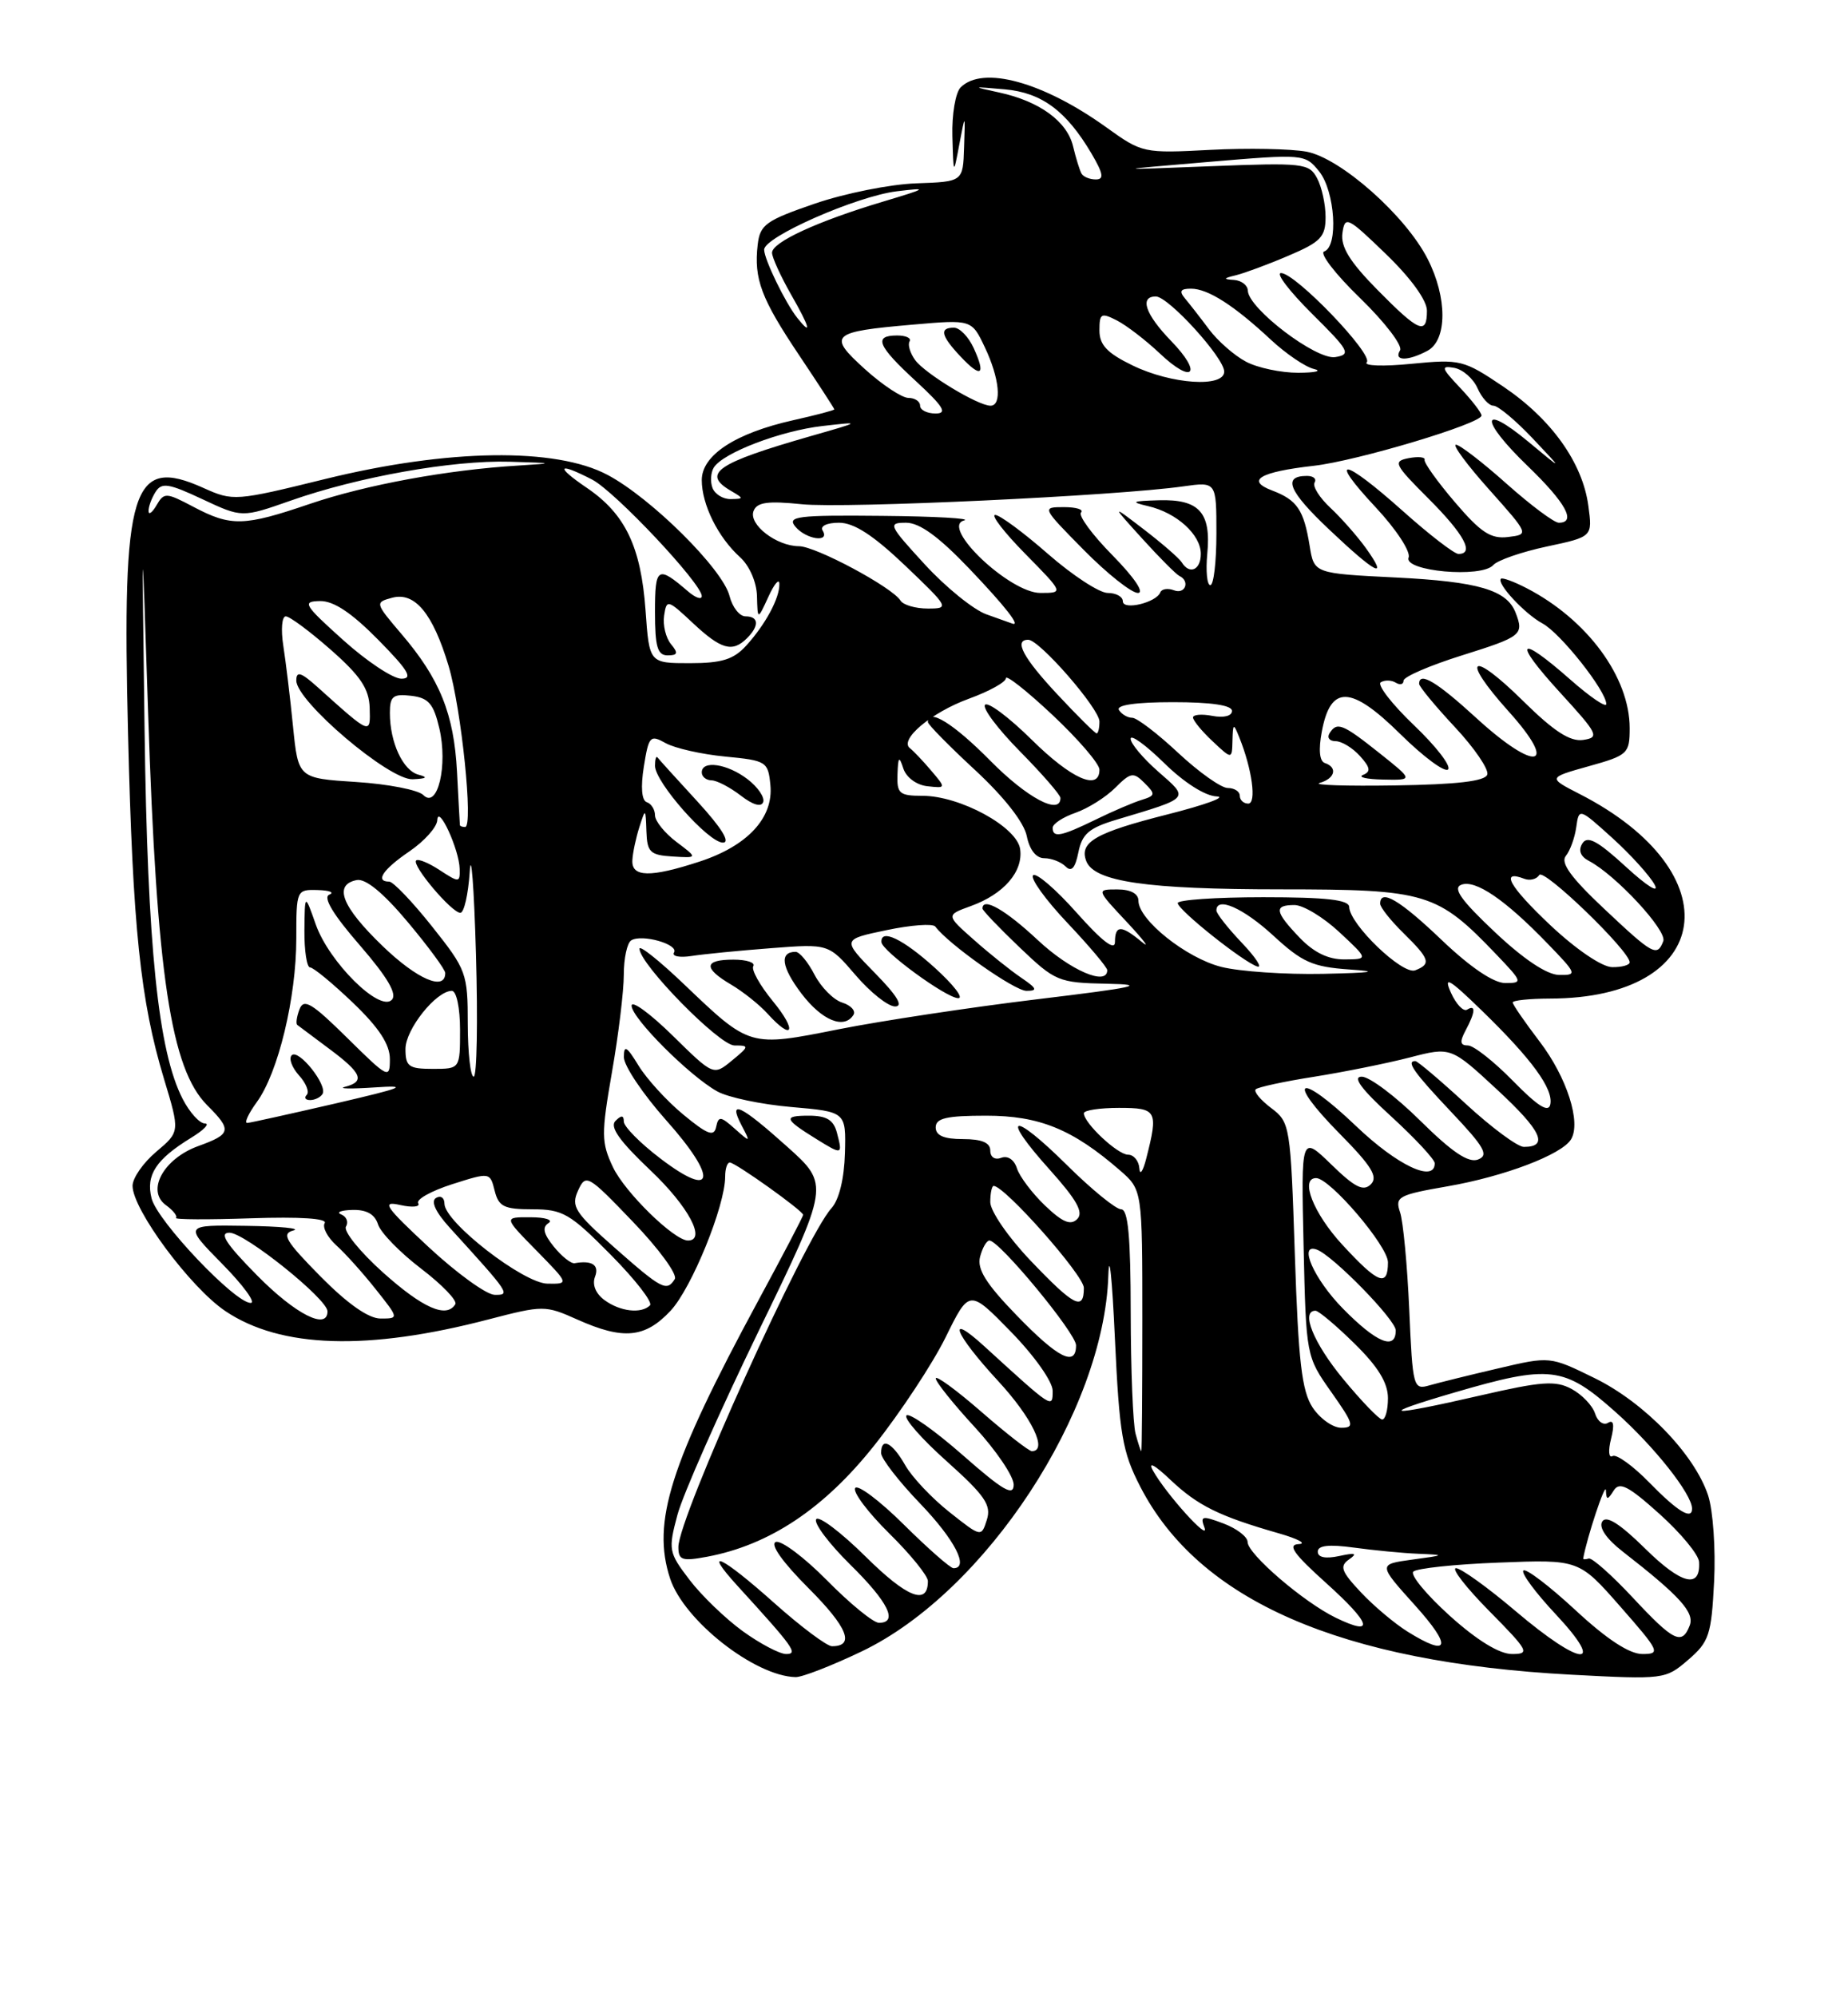 <?xml version="1.0" encoding="UTF-8" standalone="no"?>
<!DOCTYPE svg PUBLIC "-//W3C//DTD SVG 1.1//EN" "http://www.w3.org/Graphics/SVG/1.1/DTD/svg11.dtd" >
<svg xmlns="http://www.w3.org/2000/svg" xmlns:xlink="http://www.w3.org/1999/xlink" version="1.1" viewBox="0 0 237 256">
 <g >
 <path fill="currentColor"
d=" M 110.54 211.65 C 126.40 204.05 141.58 180.92 142.14 163.50 C 142.25 160.20 142.63 163.80 142.98 171.50 C 143.56 183.88 143.93 186.08 146.23 190.54 C 153.75 205.15 171.92 213.07 201.53 214.65 C 213.39 215.28 213.60 215.25 216.50 212.75 C 219.19 210.44 219.48 209.56 219.83 202.69 C 220.04 198.55 219.69 193.59 219.06 191.67 C 217.31 186.39 210.89 179.76 204.49 176.63 C 198.78 173.83 198.78 173.83 192.14 175.39 C 188.49 176.24 184.53 177.22 183.34 177.56 C 181.25 178.17 181.17 177.87 180.73 167.84 C 180.48 162.15 179.95 156.54 179.55 155.37 C 178.88 153.39 179.33 153.15 185.66 152.05 C 192.92 150.79 200.26 148.00 201.47 146.05 C 202.81 143.88 200.95 138.09 197.46 133.51 C 195.56 131.02 194.00 128.76 194.00 128.49 C 194.00 128.22 196.14 128.00 198.75 127.99 C 219.86 127.97 222.23 111.85 202.62 101.79 C 198.50 99.68 198.50 99.68 203.75 98.21 C 208.77 96.81 209.00 96.59 209.00 93.33 C 209.00 86.79 203.57 79.42 195.79 75.39 C 194.15 74.54 192.67 74.00 192.49 74.18 C 191.90 74.77 195.55 78.69 197.82 79.91 C 200.12 81.14 206.00 88.56 206.00 90.24 C 206.00 90.75 203.91 89.33 201.36 87.08 C 194.65 81.18 193.95 82.07 200.06 88.75 C 204.96 94.10 205.17 94.52 203.03 94.84 C 201.36 95.08 199.30 93.75 195.39 89.90 C 188.61 83.20 187.19 84.19 193.50 91.21 C 199.98 98.41 197.01 99.04 189.39 92.08 C 184.26 87.38 182.00 86.03 182.00 87.65 C 182.00 88.00 184.06 90.49 186.57 93.18 C 189.09 95.87 190.96 98.62 190.74 99.28 C 190.46 100.13 186.86 100.55 178.92 100.67 C 172.64 100.77 168.29 100.63 169.25 100.35 C 171.21 99.79 171.58 98.36 169.91 97.80 C 169.22 97.57 169.08 96.11 169.52 93.76 C 170.64 87.75 173.26 87.84 179.59 94.09 C 182.54 97.00 185.29 99.04 185.71 98.62 C 186.14 98.20 184.16 95.64 181.32 92.94 C 178.49 90.23 176.58 87.76 177.08 87.45 C 177.59 87.14 178.45 87.16 179.00 87.50 C 179.55 87.84 180.00 87.72 180.00 87.24 C 180.00 86.75 183.38 85.29 187.50 84.00 C 195.15 81.60 195.46 81.36 194.38 78.55 C 193.26 75.62 189.62 74.55 179.01 74.02 C 168.53 73.50 168.53 73.50 167.96 69.97 C 167.21 65.35 166.36 64.09 163.15 62.87 C 159.73 61.57 161.55 60.49 168.50 59.70 C 174.02 59.08 190.00 54.29 190.00 53.26 C 190.00 52.90 188.76 51.30 187.25 49.70 C 184.84 47.15 184.74 46.84 186.50 47.15 C 187.60 47.35 188.94 48.52 189.49 49.76 C 190.03 50.99 190.95 52.00 191.53 52.00 C 192.12 52.00 194.37 53.88 196.55 56.18 C 200.50 60.36 200.50 60.36 196.02 56.63 C 189.81 51.48 189.75 53.79 195.94 59.75 C 200.81 64.45 202.21 67.00 199.91 67.00 C 199.31 67.00 196.30 64.75 193.21 62.00 C 190.13 59.25 187.20 57.00 186.72 57.00 C 186.24 57.00 188.15 59.59 190.98 62.75 C 196.11 68.50 196.11 68.50 193.40 68.83 C 191.19 69.10 189.91 68.26 186.59 64.37 C 184.34 61.74 182.59 59.29 182.70 58.94 C 182.81 58.58 181.90 58.49 180.67 58.72 C 178.60 59.12 178.79 59.50 183.22 63.93 C 187.78 68.49 189.13 71.00 187.04 71.00 C 186.51 71.00 183.30 68.53 179.91 65.50 C 172.19 58.61 170.18 58.35 176.45 65.05 C 179.05 67.83 180.94 70.71 180.65 71.46 C 179.98 73.22 190.01 74.12 191.50 72.43 C 192.05 71.81 195.14 70.74 198.37 70.05 C 204.24 68.80 204.24 68.80 203.70 64.83 C 202.96 59.31 198.95 53.69 192.76 49.53 C 187.71 46.13 187.28 46.02 181.01 46.63 C 177.43 46.99 174.85 46.90 175.28 46.44 C 176.19 45.46 166.15 35.00 164.29 35.00 C 163.58 35.00 165.37 37.34 168.25 40.20 C 173.05 44.96 173.31 45.43 171.25 45.77 C 168.82 46.17 160.09 39.54 160.03 37.25 C 160.01 36.56 159.21 35.95 158.25 35.88 C 156.83 35.79 156.88 35.67 158.50 35.28 C 159.60 35.01 162.64 33.89 165.25 32.77 C 169.38 31.02 170.00 30.37 170.00 27.81 C 170.00 26.19 169.51 23.96 168.91 22.84 C 167.89 20.92 167.14 20.84 155.16 21.31 C 142.50 21.81 142.50 21.81 154.92 20.76 C 167.21 19.72 167.36 19.73 169.17 21.96 C 171.22 24.50 171.67 31.61 169.82 32.23 C 169.18 32.44 171.25 35.14 174.44 38.22 C 177.62 41.31 179.92 44.32 179.55 44.91 C 178.70 46.29 180.54 46.31 183.07 44.96 C 185.61 43.60 185.63 38.15 183.09 33.19 C 180.26 27.63 171.94 20.27 167.56 19.44 C 165.54 19.07 159.98 18.96 155.21 19.21 C 146.67 19.66 146.47 19.62 141.91 16.34 C 133.78 10.50 126.03 8.37 123.20 11.20 C 122.54 11.86 122.06 14.67 122.14 17.45 C 122.28 22.50 122.28 22.50 123.03 18.50 C 123.79 14.50 123.79 14.50 123.64 18.90 C 123.50 23.29 123.50 23.29 117.50 23.50 C 114.20 23.61 108.35 24.78 104.50 26.10 C 98.21 28.26 97.47 28.79 97.17 31.37 C 96.67 35.76 97.61 38.26 102.50 45.55 C 104.97 49.24 107.00 52.36 107.00 52.47 C 107.00 52.59 104.63 53.21 101.73 53.86 C 94.31 55.52 90.00 58.34 90.00 61.53 C 90.00 64.67 92.08 68.86 94.90 71.41 C 96.12 72.51 97.03 74.61 97.08 76.40 C 97.16 79.50 97.16 79.50 98.54 76.50 C 99.29 74.85 99.93 74.09 99.95 74.82 C 100.02 76.60 98.18 80.03 95.70 82.75 C 94.08 84.53 92.57 85.00 88.46 85.00 C 83.27 85.00 83.27 85.00 82.79 78.24 C 82.20 70.07 80.19 65.88 75.26 62.53 C 71.15 59.74 71.51 59.18 75.94 61.47 C 78.88 62.99 89.99 74.80 90.00 76.40 C 90.00 76.90 89.21 76.63 88.25 75.81 C 84.33 72.44 84.00 72.64 84.00 78.44 C 84.00 82.90 84.32 84.00 85.62 84.00 C 86.92 84.00 87.01 83.71 86.05 82.56 C 85.39 81.76 84.99 80.12 85.17 78.91 C 85.49 76.79 85.61 76.82 88.86 79.86 C 92.49 83.26 93.94 83.66 95.80 81.80 C 97.40 80.20 97.32 79.00 95.61 79.00 C 94.84 79.00 93.92 77.82 93.56 76.39 C 92.70 72.95 83.52 63.84 77.92 60.87 C 71.26 57.33 57.45 57.53 41.73 61.39 C 30.20 64.23 29.89 64.25 26.11 62.55 C 16.89 58.39 15.64 62.45 16.42 94.00 C 17.03 118.98 18.00 128.24 21.03 138.28 C 23.08 145.06 23.08 145.06 20.04 147.62 C 18.37 149.03 17.00 150.99 17.00 151.99 C 17.00 155.03 24.41 165.03 28.91 168.05 C 35.99 172.81 47.16 173.16 62.66 169.11 C 69.67 167.29 69.92 167.29 74.02 169.12 C 79.94 171.77 82.72 171.51 86.01 167.99 C 88.71 165.09 93.00 154.56 93.00 150.81 C 93.00 149.81 93.26 149.00 93.59 149.00 C 94.31 149.00 103.00 155.20 103.00 155.71 C 103.00 155.92 100.39 160.90 97.20 166.79 C 85.93 187.63 83.56 195.10 85.94 202.33 C 87.72 207.71 96.78 214.83 102.03 214.96 C 102.87 214.98 106.70 213.49 110.54 211.65 Z  M 176.89 96.51 C 172.16 92.75 171.45 92.47 170.50 94.00 C 170.16 94.55 170.51 95.00 171.29 95.00 C 172.06 95.00 173.46 95.85 174.41 96.90 C 175.74 98.37 175.83 98.91 174.81 99.32 C 174.09 99.61 175.25 99.88 177.39 99.92 C 181.28 100.00 181.28 100.00 176.89 96.51 Z  M 175.17 70.25 C 174.08 68.74 172.04 66.42 170.63 65.10 C 169.22 63.79 168.30 62.32 168.59 61.85 C 168.88 61.38 168.44 61.00 167.62 61.00 C 164.44 61.00 165.24 62.94 170.46 67.87 C 176.48 73.57 178.15 74.41 175.17 70.25 Z  M 95.25 209.07 C 93.03 207.46 89.95 204.49 88.42 202.48 C 85.75 198.98 85.68 198.64 86.88 194.16 C 87.56 191.60 92.24 181.03 97.26 170.67 C 106.40 151.85 106.40 151.85 100.95 146.97 C 94.95 141.59 93.32 140.83 95.11 144.25 C 96.27 146.46 96.26 146.47 94.23 144.67 C 92.41 143.05 92.14 143.03 91.84 144.45 C 91.57 145.74 90.73 145.42 87.63 142.86 C 85.50 141.10 82.92 138.27 81.89 136.58 C 80.37 134.09 80.01 133.88 80.01 135.50 C 80.01 136.60 82.45 140.23 85.42 143.57 C 92.10 151.05 91.68 153.82 84.68 148.48 C 82.10 146.52 80.00 144.39 80.00 143.75 C 80.00 142.93 79.69 142.91 78.93 143.67 C 78.16 144.44 79.46 146.26 83.43 150.02 C 88.28 154.61 90.63 159.00 88.23 159.00 C 86.46 159.00 80.14 152.82 78.61 149.60 C 77.11 146.42 77.10 145.39 78.48 137.43 C 79.32 132.65 80.00 127.02 80.00 124.93 C 80.00 122.83 80.43 120.85 80.95 120.53 C 82.32 119.68 87.09 121.04 86.44 122.09 C 86.14 122.57 87.16 122.77 88.70 122.53 C 90.24 122.29 94.82 121.84 98.89 121.53 C 106.27 120.96 106.27 120.96 109.72 124.98 C 111.61 127.19 113.89 129.00 114.79 129.00 C 115.89 129.00 115.06 127.62 112.20 124.71 C 107.99 120.41 107.99 120.41 113.69 119.22 C 116.83 118.56 119.64 118.35 119.95 118.76 C 121.65 121.04 130.11 127.00 131.64 127.00 C 133.11 127.00 132.99 126.69 130.97 125.32 C 129.61 124.40 126.88 122.22 124.91 120.47 C 121.31 117.29 121.31 117.29 124.51 116.13 C 128.74 114.60 131.24 111.71 130.83 108.83 C 130.43 105.98 123.13 102.00 118.29 102.00 C 115.34 102.00 115.01 101.71 115.10 99.25 C 115.18 96.97 115.31 96.84 115.85 98.50 C 116.22 99.64 117.54 100.62 118.92 100.77 C 121.34 101.04 121.34 101.03 119.42 98.77 C 118.36 97.52 117.14 96.24 116.71 95.91 C 115.25 94.84 119.44 91.31 124.25 89.56 C 126.86 88.61 129.00 87.43 129.00 86.93 C 129.00 86.43 131.70 88.56 135.00 91.66 C 138.30 94.76 141.00 97.90 141.00 98.65 C 141.00 101.43 137.40 99.84 132.31 94.81 C 129.41 91.95 126.73 89.94 126.33 90.33 C 125.94 90.73 127.95 93.41 130.81 96.31 C 133.66 99.20 136.00 101.89 136.00 102.28 C 136.00 104.55 131.72 102.28 127.00 97.50 C 122.29 92.73 119.00 90.70 119.00 92.55 C 119.00 92.86 121.73 95.63 125.06 98.71 C 128.79 102.17 131.33 105.41 131.68 107.16 C 132.03 108.92 132.88 110.00 133.93 110.00 C 134.85 110.00 136.08 110.48 136.66 111.06 C 137.41 111.81 137.89 111.28 138.30 109.24 C 138.77 106.89 139.67 106.12 143.13 105.08 C 152.75 102.20 152.55 102.42 148.54 98.90 C 146.59 97.19 145.00 95.30 145.00 94.69 C 145.00 94.08 146.93 95.48 149.29 97.79 C 151.85 100.31 154.57 102.03 156.04 102.08 C 157.39 102.13 154.56 103.16 149.75 104.38 C 140.49 106.72 138.38 107.94 139.31 110.37 C 140.33 113.01 147.06 113.99 164.27 113.99 C 183.01 114.00 184.31 114.40 191.95 122.39 C 195.27 125.87 195.31 126.00 193.04 126.00 C 191.55 126.00 188.56 123.98 184.91 120.50 C 179.52 115.35 177.00 113.87 177.00 115.83 C 177.00 116.29 178.34 117.98 179.97 119.58 C 183.38 122.93 183.58 123.56 181.49 124.37 C 179.87 124.99 173.08 118.47 173.03 116.25 C 173.01 115.33 170.12 115.00 162.00 115.00 C 155.95 115.00 151.02 115.34 151.04 115.75 C 151.08 116.65 159.49 123.34 161.25 123.88 C 161.94 124.09 161.04 122.71 159.25 120.83 C 157.46 118.95 156.00 117.09 156.00 116.70 C 156.00 114.85 159.46 116.39 163.32 119.94 C 167.01 123.34 168.34 123.93 173.05 124.26 C 177.01 124.53 176.10 124.68 169.69 124.82 C 164.85 124.92 158.97 124.52 156.63 123.93 C 152.14 122.80 146.00 117.90 146.00 115.45 C 146.00 114.54 144.99 114.00 143.30 114.00 C 140.59 114.00 140.59 114.00 144.55 118.22 C 146.72 120.55 147.56 121.67 146.42 120.72 C 143.79 118.54 143.00 118.55 142.99 120.75 C 142.98 121.91 141.34 120.65 138.09 117.00 C 135.40 113.97 132.88 111.81 132.49 112.19 C 132.10 112.57 134.08 115.32 136.89 118.29 C 139.70 121.26 142.00 123.99 142.00 124.35 C 142.00 126.43 137.25 124.38 133.10 120.50 C 128.94 116.61 126.00 114.93 126.00 116.45 C 126.00 116.69 128.14 118.93 130.75 121.42 C 135.34 125.80 135.73 125.96 142.00 126.09 C 147.31 126.19 145.65 126.56 133.00 128.08 C 124.47 129.11 113.04 130.84 107.58 131.92 C 96.08 134.21 96.20 134.24 87.75 126.18 C 84.59 123.16 82.01 121.10 82.01 121.60 C 82.05 123.60 92.26 134.00 94.19 134.00 C 96.12 134.00 96.10 134.10 93.86 135.94 C 91.50 137.88 91.50 137.88 86.25 132.72 C 83.36 129.89 81.00 128.17 81.00 128.90 C 81.00 130.48 88.42 137.91 91.99 139.89 C 93.37 140.66 97.65 141.56 101.50 141.89 C 108.50 142.50 108.50 142.50 108.36 147.80 C 108.27 151.07 107.61 153.78 106.63 154.86 C 103.22 158.62 87.00 194.51 87.00 198.28 C 87.00 199.98 87.47 200.13 90.69 199.53 C 98.68 198.03 105.68 193.37 112.11 185.28 C 115.47 181.05 119.59 174.81 121.27 171.41 C 124.31 165.23 124.31 165.23 129.66 170.71 C 132.66 173.78 135.00 177.09 135.00 178.26 C 135.00 180.57 135.04 180.59 126.25 172.57 C 121.24 168.00 122.40 170.94 128.00 177.00 C 132.36 181.71 134.42 186.00 132.33 186.00 C 131.96 186.00 129.03 183.72 125.83 180.93 C 122.62 178.14 120.00 176.23 120.01 176.68 C 120.01 177.13 122.26 179.94 125.01 182.92 C 127.75 185.90 130.00 189.22 130.00 190.29 C 130.00 191.84 128.65 191.06 123.46 186.50 C 119.86 183.34 116.61 181.05 116.25 181.42 C 115.88 181.78 118.21 184.44 121.43 187.31 C 126.32 191.69 127.16 192.91 126.56 194.80 C 125.85 197.04 125.84 197.04 121.75 193.80 C 119.50 192.02 116.94 189.31 116.08 187.78 C 114.41 184.86 113.00 184.15 113.00 186.25 C 113.00 186.94 115.25 189.85 118.00 192.71 C 122.45 197.34 124.33 201.00 122.28 201.00 C 121.88 201.00 119.01 198.48 115.90 195.40 C 112.79 192.32 109.98 190.22 109.67 190.73 C 109.35 191.24 111.32 193.86 114.04 196.54 C 116.77 199.23 119.00 201.98 119.00 202.65 C 119.00 205.82 116.33 204.78 111.02 199.52 C 107.84 196.38 104.98 194.22 104.67 194.73 C 104.35 195.24 106.32 197.86 109.04 200.54 C 113.93 205.35 115.23 208.00 112.72 208.00 C 112.01 208.00 109.02 205.56 106.08 202.58 C 103.14 199.60 100.17 197.38 99.49 197.64 C 98.73 197.93 100.36 200.23 103.69 203.56 C 108.70 208.57 109.68 211.01 106.69 211.00 C 106.04 210.99 102.73 208.52 99.34 205.50 C 92.52 199.41 89.98 198.21 94.57 203.25 C 101.81 211.18 102.40 212.00 100.82 212.00 C 99.99 212.00 97.48 210.68 95.25 209.07 Z  M 107.34 145.21 C 106.91 143.54 106.02 143.00 103.72 143.00 C 100.40 143.00 100.55 143.43 104.74 146.02 C 108.02 148.05 108.08 148.03 107.34 145.21 Z  M 99.12 128.33 C 97.46 126.31 96.32 124.28 96.61 123.83 C 96.89 123.37 95.74 123.00 94.06 123.00 C 90.26 123.00 90.16 124.08 93.78 126.21 C 95.30 127.11 97.40 128.78 98.43 129.92 C 101.70 133.53 102.28 132.17 99.12 128.33 Z  M 109.46 130.07 C 109.77 129.56 109.12 128.85 108.00 128.50 C 106.89 128.15 105.30 126.54 104.46 124.93 C 103.63 123.32 102.54 122.00 102.03 122.00 C 99.94 122.00 100.21 123.95 102.77 127.33 C 105.41 130.81 108.27 131.98 109.46 130.07 Z  M 119.88 124.04 C 115.81 120.36 112.94 118.98 113.04 120.75 C 113.10 121.88 121.30 127.88 122.88 127.94 C 123.64 127.97 122.29 126.22 119.88 124.04 Z  M 185.94 207.11 C 182.95 204.41 180.84 201.87 181.25 201.44 C 181.66 201.02 186.61 200.49 192.25 200.28 C 202.50 199.88 202.50 199.88 207.82 205.94 C 212.85 211.67 213.00 212.00 210.63 212.00 C 208.96 212.00 206.06 210.10 202.03 206.36 C 198.68 203.26 195.68 200.98 195.37 201.30 C 195.05 201.61 196.93 204.15 199.54 206.93 C 206.08 213.93 202.80 213.65 194.37 206.50 C 190.80 203.47 187.36 201.00 186.73 201.00 C 186.09 201.00 188.01 203.47 191.00 206.50 C 196.05 211.61 196.25 212.00 193.91 212.00 C 192.29 212.00 189.42 210.24 185.94 207.11 Z  M 180.50 209.12 C 178.85 208.09 176.16 205.83 174.52 204.08 C 172.00 201.40 171.77 200.74 173.02 199.87 C 174.13 199.09 173.82 198.99 171.75 199.44 C 169.99 199.82 169.00 199.62 169.00 198.88 C 169.00 198.08 170.43 197.92 173.64 198.36 C 176.19 198.71 179.90 199.07 181.89 199.15 C 185.40 199.30 185.38 199.32 181.11 199.90 C 176.73 200.50 176.73 200.50 181.46 205.75 C 186.28 211.10 185.89 212.48 180.50 209.12 Z  M 209.39 204.76 C 206.70 201.88 204.16 199.63 203.75 199.76 C 203.34 199.89 203.02 199.89 203.04 199.75 C 203.52 197.05 205.89 189.92 205.95 191.00 C 206.02 192.30 206.15 192.31 206.95 191.05 C 207.69 189.87 208.81 190.44 212.83 194.05 C 215.56 196.50 217.84 199.26 217.90 200.19 C 218.11 203.68 215.66 203.09 211.02 198.52 C 207.72 195.27 206.00 194.19 205.48 195.02 C 205.02 195.78 206.00 197.23 208.11 198.87 C 215.43 204.56 217.34 206.67 216.70 208.34 C 215.71 210.92 214.64 210.39 209.39 204.76 Z  M 171.31 207.35 C 167.20 205.36 160.00 199.18 160.00 197.64 C 160.00 196.98 158.61 195.91 156.91 195.27 C 154.16 194.24 153.90 194.29 154.47 195.80 C 155.20 197.76 149.54 191.49 147.87 188.50 C 147.18 187.27 148.06 187.73 150.12 189.69 C 153.62 192.99 156.35 194.34 164.00 196.53 C 166.47 197.24 167.63 197.86 166.56 197.91 C 165.07 197.98 165.89 199.14 170.06 202.89 C 175.90 208.15 176.37 209.80 171.31 207.35 Z  M 211.54 190.04 C 209.41 187.86 207.28 186.33 206.80 186.63 C 206.31 186.92 206.23 185.94 206.61 184.43 C 207.07 182.60 206.94 181.92 206.22 182.37 C 205.63 182.73 204.88 182.19 204.56 181.17 C 204.23 180.15 202.88 178.74 201.54 178.02 C 199.49 176.92 197.70 177.05 189.81 178.87 C 177.82 181.63 176.32 181.46 186.50 178.49 C 198.81 174.89 200.61 175.11 207.23 181.02 C 212.18 185.43 217.00 191.52 217.00 193.37 C 217.00 194.86 215.15 193.74 211.54 190.04 Z  M 145.63 183.75 C 145.30 182.51 145.02 175.54 145.01 168.25 C 145.00 158.49 144.68 155.00 143.78 155.00 C 143.11 155.00 139.97 152.44 136.81 149.31 C 129.76 142.33 128.19 142.77 134.62 149.92 C 138.10 153.80 139.00 155.40 138.15 156.25 C 137.30 157.10 136.26 156.66 134.02 154.52 C 132.37 152.94 130.75 150.79 130.42 149.75 C 130.07 148.64 129.23 148.08 128.41 148.40 C 127.59 148.71 127.00 148.32 127.00 147.47 C 127.00 146.46 125.91 146.00 123.50 146.00 C 121.06 146.00 120.00 145.55 120.00 144.50 C 120.00 143.32 121.39 143.00 126.47 143.00 C 133.30 143.00 137.56 144.74 143.62 150.00 C 146.50 152.50 146.50 152.50 146.50 169.25 C 146.50 178.46 146.44 186.00 146.37 186.00 C 146.29 186.00 145.96 184.99 145.63 183.75 Z  M 168.33 180.39 C 166.95 178.28 166.51 174.47 166.06 160.83 C 165.51 144.25 165.45 143.84 163.01 142.01 C 161.65 140.98 160.76 139.91 161.04 139.62 C 161.33 139.34 164.69 138.61 168.53 138.01 C 172.36 137.40 177.88 136.29 180.79 135.54 C 186.07 134.17 186.07 134.17 192.03 139.69 C 197.70 144.94 198.66 147.00 195.43 147.00 C 194.63 147.00 191.29 144.53 188.00 141.50 C 184.71 138.47 181.79 136.00 181.51 136.00 C 180.29 136.00 181.32 137.45 186.13 142.54 C 190.40 147.05 190.97 148.07 189.55 148.62 C 188.32 149.09 186.22 147.67 182.14 143.64 C 179.01 140.54 175.63 138.00 174.64 138.00 C 173.40 138.00 174.57 139.59 178.42 143.10 C 181.49 145.91 184.00 148.61 184.00 149.10 C 184.00 151.65 179.20 149.38 173.92 144.34 C 166.53 137.29 164.72 138.13 171.82 145.32 C 175.89 149.44 176.76 150.84 175.81 151.79 C 174.85 152.75 173.76 152.20 170.73 149.25 C 166.86 145.50 166.86 145.50 167.18 159.67 C 167.50 173.81 167.51 173.86 170.73 178.42 C 173.63 182.53 173.76 183.00 172.00 183.00 C 170.93 183.00 169.28 181.82 168.33 180.39 Z  M 172.25 176.74 C 168.45 172.14 166.77 168.00 168.71 168.00 C 169.10 168.00 171.35 169.89 173.71 172.21 C 176.73 175.17 178.00 177.24 178.00 179.21 C 178.00 180.74 177.66 181.97 177.25 181.94 C 176.84 181.91 174.59 179.57 172.25 176.74 Z  M 130.38 168.59 C 126.45 164.54 125.28 162.66 125.69 161.09 C 125.99 159.94 126.53 159.00 126.89 159.00 C 128.17 159.00 138.00 170.89 138.00 172.43 C 138.00 175.25 135.70 174.09 130.38 168.59 Z  M 172.21 167.71 C 168.50 163.93 166.44 159.25 168.89 160.17 C 170.97 160.95 179.00 169.17 179.00 170.52 C 179.00 173.13 176.53 172.11 172.21 167.71 Z  M 33.00 163.50 C 28.97 159.42 28.05 158.00 29.43 158.00 C 31.39 158.00 42.00 166.50 42.00 168.08 C 42.00 170.54 37.89 168.45 33.00 163.50 Z  M 41.10 163.60 C 36.61 159.05 36.06 158.12 37.63 157.71 C 38.66 157.45 35.92 157.18 31.54 157.12 C 23.58 157.00 23.58 157.00 28.50 162.00 C 31.21 164.75 32.85 167.00 32.15 167.00 C 30.12 167.00 20.16 156.50 19.44 153.60 C 18.68 150.61 20.00 148.60 24.50 145.84 C 26.15 144.83 26.95 144.01 26.28 144.00 C 25.60 144.00 24.32 142.59 23.43 140.86 C 20.29 134.79 18.91 121.40 18.54 93.50 C 18.18 66.50 18.18 66.50 19.00 91.50 C 20.10 124.99 21.91 137.00 26.57 141.66 C 29.77 144.86 29.66 145.36 25.44 146.89 C 20.98 148.50 18.73 152.60 21.27 154.46 C 22.21 155.14 22.79 155.88 22.57 156.10 C 22.34 156.32 26.68 156.34 32.20 156.15 C 38.47 155.94 42.02 156.17 41.64 156.77 C 41.32 157.30 41.99 158.58 43.13 159.62 C 44.28 160.65 46.56 163.19 48.19 165.25 C 51.17 169.00 51.17 169.00 48.80 169.00 C 47.26 169.00 44.57 167.11 41.10 163.60 Z  M 49.11 163.09 C 46.15 160.43 44.01 157.79 44.37 157.21 C 44.72 156.64 44.45 155.94 43.76 155.66 C 43.07 155.39 43.71 155.12 45.18 155.08 C 47.00 155.03 48.06 155.62 48.48 156.93 C 48.81 157.99 51.30 160.54 54.00 162.60 C 56.70 164.66 58.68 166.71 58.39 167.17 C 57.26 169.01 54.23 167.67 49.11 163.09 Z  M 77.53 166.64 C 76.39 165.81 75.92 164.65 76.31 163.64 C 76.88 162.14 75.94 161.51 73.68 161.91 C 73.23 161.98 72.03 161.03 71.02 159.78 C 69.70 158.15 69.51 157.30 70.34 156.77 C 70.98 156.36 69.94 156.02 68.04 156.02 C 64.58 156.00 64.58 156.00 68.79 160.28 C 72.99 164.57 72.99 164.57 70.22 164.53 C 67.14 164.50 57.00 156.64 57.00 154.28 C 57.00 153.51 56.51 153.18 55.91 153.55 C 55.22 153.98 55.87 155.37 57.68 157.36 C 65.41 165.85 65.51 166.00 63.42 165.96 C 62.37 165.93 58.58 163.19 55.00 159.87 C 49.35 154.61 48.87 153.90 51.33 154.45 C 52.89 154.80 53.93 154.69 53.63 154.22 C 53.34 153.74 55.29 152.65 57.97 151.79 C 62.84 150.24 62.84 150.24 63.44 152.62 C 63.95 154.66 64.64 155.00 68.30 155.00 C 72.17 155.00 73.10 155.54 78.31 160.81 C 81.47 164.00 83.74 166.92 83.36 167.31 C 82.25 168.42 79.53 168.11 77.53 166.64 Z  M 132.17 161.58 C 129.33 158.61 127.00 155.23 127.00 154.08 C 127.00 152.94 127.20 152.00 127.43 152.00 C 128.85 152.00 139.00 163.46 139.00 165.07 C 139.00 168.07 137.75 167.43 132.17 161.58 Z  M 78.80 159.90 C 73.71 155.41 73.21 154.63 74.13 152.61 C 75.13 150.42 75.37 150.55 81.18 156.61 C 84.49 160.05 86.90 163.35 86.54 163.94 C 85.51 165.59 84.88 165.26 78.80 159.90 Z  M 172.13 159.52 C 168.44 155.52 166.67 151.00 168.79 151.00 C 170.56 151.00 178.00 159.71 178.00 161.79 C 178.00 165.02 176.75 164.54 172.13 159.52 Z  M 146.12 149.75 C 146.05 148.79 145.40 148.00 144.67 148.00 C 143.33 148.00 139.00 143.94 139.00 142.69 C 139.00 142.31 141.03 142.00 143.50 142.00 C 148.38 142.00 148.57 142.35 147.00 148.50 C 146.58 150.15 146.18 150.71 146.12 149.75 Z  M 32.94 141.25 C 35.68 137.49 38.00 127.87 38.00 120.29 C 38.00 114.08 38.03 114.00 40.75 114.08 C 42.26 114.12 42.93 114.39 42.23 114.67 C 41.39 115.01 42.73 117.23 46.13 121.14 C 49.73 125.30 50.97 127.43 50.24 128.16 C 48.67 129.73 42.20 123.31 40.50 118.50 C 39.09 114.50 39.09 114.50 39.04 119.25 C 39.02 121.86 39.35 124.00 39.77 124.00 C 40.19 124.00 42.66 126.04 45.27 128.53 C 48.61 131.73 50.00 133.86 50.00 135.75 C 50.00 138.33 49.79 138.22 44.54 133.04 C 40.00 128.56 38.96 127.93 38.41 129.36 C 38.05 130.31 37.92 131.21 38.13 131.37 C 38.33 131.53 40.19 132.91 42.25 134.45 C 46.41 137.54 46.86 138.63 44.25 139.30 C 43.29 139.55 44.98 139.58 48.00 139.38 C 52.60 139.07 51.78 139.40 43.00 141.44 C 37.22 142.77 32.15 143.90 31.72 143.93 C 31.29 143.97 31.84 142.76 32.94 141.25 Z  M 41.36 140.22 C 42.05 139.11 38.28 134.38 37.41 135.26 C 37.01 135.66 37.43 136.81 38.34 137.83 C 39.26 138.84 39.70 139.96 39.34 140.33 C 38.97 140.70 39.17 141.00 39.77 141.00 C 40.38 141.00 41.10 140.65 41.36 140.22 Z  M 194.04 138.55 C 191.59 136.05 188.99 134.00 188.26 134.00 C 187.25 134.00 187.18 133.53 187.96 132.07 C 189.22 129.72 189.29 128.70 188.15 129.41 C 187.68 129.70 186.74 128.71 186.07 127.22 C 185.09 125.02 185.84 125.45 190.01 129.50 C 196.45 135.75 199.24 139.57 198.82 141.56 C 198.59 142.66 197.22 141.79 194.04 138.55 Z  M 59.99 131.25 C 59.99 124.74 59.82 124.29 55.41 118.75 C 52.90 115.59 50.42 113.00 49.92 113.00 C 48.06 113.00 49.10 111.44 52.51 109.12 C 54.43 107.81 56.04 106.01 56.08 105.12 C 56.19 103.01 58.90 108.90 58.95 111.37 C 59.00 113.14 58.88 113.15 56.41 111.54 C 54.99 110.60 53.62 110.04 53.37 110.29 C 52.77 110.89 57.93 117.00 59.04 117.00 C 59.51 117.00 60.05 114.64 60.24 111.75 C 60.42 108.86 60.79 113.59 61.04 122.25 C 61.29 130.91 61.16 138.00 60.75 138.00 C 60.34 138.00 60.00 134.96 59.99 131.25 Z  M 52.00 134.45 C 52.00 131.93 55.94 127.00 57.95 127.00 C 58.54 127.00 59.00 129.19 59.00 132.00 C 59.00 137.00 59.00 137.00 55.50 137.00 C 52.42 137.00 52.00 136.70 52.00 134.45 Z  M 49.06 121.25 C 43.82 116.20 42.73 113.40 45.75 112.80 C 46.89 112.58 49.17 114.45 52.30 118.19 C 54.94 121.34 57.10 124.27 57.10 124.71 C 57.11 127.08 53.51 125.54 49.06 121.25 Z  M 191.69 119.45 C 187.37 115.38 186.27 113.83 187.41 113.40 C 189.21 112.71 193.01 115.29 198.45 120.92 C 202.24 124.83 202.30 125.00 199.95 124.96 C 198.39 124.94 195.40 122.95 191.69 119.45 Z  M 198.81 118.57 C 193.55 113.60 192.33 111.42 195.50 112.64 C 196.21 112.91 197.07 112.69 197.41 112.15 C 197.97 111.24 209.00 121.88 209.00 123.34 C 209.00 123.70 207.99 123.98 206.75 123.96 C 205.44 123.94 202.13 121.69 198.81 118.57 Z  M 166.69 120.20 C 163.47 116.84 163.34 116.00 166.01 116.00 C 167.12 116.00 169.71 117.56 171.76 119.47 C 175.50 122.95 175.50 122.95 172.44 122.97 C 170.36 122.99 168.51 122.09 166.69 120.20 Z  M 205.66 116.42 C 201.46 112.47 200.10 110.58 200.81 109.71 C 201.36 109.04 201.96 107.38 202.15 106.02 C 202.50 103.55 202.51 103.55 206.80 107.43 C 209.17 109.58 211.60 112.27 212.21 113.41 C 212.82 114.58 211.21 113.57 208.54 111.12 C 204.88 107.76 203.58 107.07 202.93 108.11 C 202.38 109.00 202.68 109.78 203.80 110.36 C 207.22 112.16 213.83 119.28 213.31 120.63 C 212.52 122.68 212.00 122.39 205.66 116.42 Z  M 81.10 110.25 C 81.15 109.29 81.56 107.38 82.00 106.00 C 82.78 103.56 82.80 103.57 82.90 106.54 C 82.99 109.23 83.37 109.60 86.25 109.78 C 89.50 109.98 89.50 109.98 86.75 107.91 C 85.24 106.77 84.00 105.23 84.00 104.50 C 84.00 103.77 83.53 103.01 82.95 102.82 C 82.29 102.60 82.15 100.89 82.57 98.26 C 83.20 94.33 83.38 94.14 85.37 95.25 C 86.54 95.90 89.97 96.68 93.00 96.97 C 98.30 97.48 98.51 97.61 98.80 100.63 C 99.21 104.82 95.87 108.42 89.72 110.43 C 83.40 112.50 80.97 112.45 81.10 110.25 Z  M 89.46 102.75 C 86.80 99.86 84.49 97.31 84.32 97.08 C 84.14 96.85 84.00 97.34 84.00 98.15 C 84.00 100.26 90.85 108.00 92.71 108.00 C 93.71 108.00 92.54 106.11 89.46 102.75 Z  M 95.88 99.88 C 93.30 97.89 90.00 97.40 90.00 99.00 C 90.00 99.55 90.56 100.01 91.25 100.02 C 91.94 100.03 93.62 100.91 95.00 101.97 C 96.55 103.17 97.64 103.49 97.88 102.80 C 98.09 102.20 97.19 100.88 95.88 99.88 Z  M 135.00 106.10 C 135.00 105.60 136.31 104.74 137.92 104.18 C 139.53 103.62 141.82 102.18 143.03 100.97 C 145.01 98.99 145.36 98.93 146.78 100.36 C 148.21 101.78 148.18 101.98 146.43 102.52 C 145.37 102.84 142.70 103.98 140.50 105.06 C 136.05 107.23 135.00 107.42 135.00 106.10 Z  M 58.98 105.75 C 58.96 105.61 58.80 102.54 58.61 98.93 C 58.22 91.49 56.40 87.00 51.45 81.22 C 48.10 77.29 48.08 77.21 50.27 76.62 C 53.19 75.82 55.51 78.61 57.53 85.35 C 59.17 90.84 60.73 106.00 59.65 106.00 C 59.29 106.00 58.99 105.89 58.98 105.75 Z  M 54.30 101.91 C 53.65 101.25 49.76 100.49 45.68 100.23 C 38.25 99.75 38.25 99.75 37.58 93.13 C 37.22 89.48 36.65 84.81 36.33 82.75 C 36.01 80.69 36.15 79.00 36.65 79.00 C 37.15 79.00 39.75 80.93 42.43 83.29 C 46.23 86.63 47.33 88.28 47.41 90.72 C 47.51 94.20 47.60 94.24 40.75 88.09 C 38.59 86.15 38.00 85.97 38.00 87.23 C 38.00 89.89 49.94 100.02 52.92 99.88 C 54.71 99.80 54.95 99.63 53.69 99.30 C 51.68 98.78 50.00 95.17 50.00 91.37 C 50.00 89.24 50.40 88.91 52.72 89.18 C 54.95 89.44 55.60 90.18 56.34 93.34 C 57.46 98.09 56.12 103.74 54.30 101.91 Z  M 159.00 102.00 C 159.00 101.45 158.31 101.00 157.46 101.00 C 156.61 101.00 153.75 98.97 151.10 96.50 C 148.46 94.03 145.80 92.00 145.21 92.00 C 144.61 92.00 143.84 91.55 143.50 91.00 C 143.11 90.37 145.66 90.00 150.44 90.00 C 155.34 90.00 158.00 90.39 158.00 91.12 C 158.00 91.77 156.96 92.03 155.50 91.76 C 154.12 91.49 153.00 91.59 153.00 91.96 C 153.00 92.34 154.12 93.71 155.50 95.00 C 158.00 97.35 158.00 97.35 158.06 94.92 C 158.12 92.70 158.19 92.66 158.93 94.50 C 160.58 98.58 161.18 103.00 160.08 103.00 C 159.49 103.00 159.00 102.55 159.00 102.00 Z  M 135.64 89.04 C 131.21 84.31 129.98 82.00 131.87 82.00 C 133.31 82.00 141.00 90.83 141.00 92.48 C 141.00 93.31 140.84 94.00 140.64 94.00 C 140.44 94.00 138.19 91.77 135.64 89.04 Z  M 44.00 82.03 C 38.95 77.49 38.71 77.08 41.04 77.04 C 42.79 77.01 45.09 78.54 48.50 82.00 C 52.39 85.95 53.01 87.00 51.46 86.99 C 50.38 86.98 47.02 84.75 44.00 82.03 Z  M 126.50 78.74 C 124.85 78.15 121.29 75.27 118.60 72.34 C 113.96 67.29 113.83 67.00 116.20 67.00 C 117.94 67.00 120.39 68.78 124.35 72.93 C 129.05 77.86 131.04 80.43 129.75 79.90 C 129.61 79.84 128.15 79.32 126.50 78.74 Z  M 115.49 76.98 C 114.43 75.27 104.63 70.02 102.47 70.01 C 99.57 70.00 95.98 67.22 96.64 65.50 C 97.07 64.37 98.45 64.18 102.85 64.63 C 108.34 65.19 143.19 63.56 151.75 62.34 C 156.00 61.74 156.00 61.74 156.00 68.37 C 156.00 72.02 155.65 75.00 155.22 75.00 C 154.80 75.00 154.62 73.19 154.83 70.98 C 155.34 65.68 153.79 63.97 148.63 64.12 C 145.14 64.22 144.92 64.33 147.23 64.87 C 150.89 65.71 154.00 68.52 154.00 70.99 C 154.00 73.07 152.55 73.70 151.55 72.07 C 151.23 71.56 149.07 69.68 146.74 67.89 C 142.50 64.64 142.50 64.64 146.50 69.05 C 148.70 71.48 150.84 73.62 151.25 73.82 C 152.65 74.47 152.01 76.22 150.56 75.66 C 149.78 75.36 148.99 75.48 148.81 75.92 C 148.30 77.24 144.00 78.27 144.00 77.07 C 144.00 76.48 143.13 76.00 142.06 76.00 C 140.99 76.00 137.55 73.75 134.40 71.00 C 131.26 68.25 128.21 66.00 127.63 66.00 C 127.05 66.00 128.79 68.25 131.50 71.00 C 136.42 76.00 136.42 76.00 133.42 76.00 C 129.49 76.00 120.54 67.51 123.64 66.71 C 124.66 66.45 119.93 66.18 113.13 66.12 C 102.24 66.01 100.90 66.18 102.00 67.50 C 103.37 69.15 106.49 69.60 105.50 68.00 C 105.15 67.43 106.04 67.00 107.60 67.00 C 109.53 67.00 111.99 68.60 116.09 72.50 C 121.73 77.88 121.79 78.00 118.98 78.00 C 117.41 78.00 115.83 77.54 115.49 76.98 Z  M 142.69 71.19 C 140.08 68.55 138.26 66.07 138.64 65.69 C 139.02 65.31 138.04 65.00 136.45 65.00 C 133.58 65.00 133.60 65.03 139.00 70.50 C 141.99 73.53 145.11 76.00 145.93 76.00 C 146.81 76.00 145.47 74.02 142.69 71.19 Z  M 24.80 64.96 C 21.30 63.11 21.04 63.10 20.08 64.75 C 19.52 65.71 19.05 66.05 19.05 65.50 C 19.04 64.95 19.44 63.85 19.95 63.05 C 20.73 61.81 21.63 61.95 25.95 63.98 C 31.03 66.36 31.03 66.36 37.27 64.17 C 45.96 61.11 58.05 58.97 65.34 59.18 C 71.12 59.35 71.19 59.38 66.50 59.67 C 57.37 60.22 46.94 62.14 39.75 64.58 C 31.27 67.47 29.63 67.51 24.80 64.96 Z  M 91.38 62.55 C 91.07 61.75 91.15 60.57 91.54 59.93 C 92.71 58.04 100.13 55.21 105.50 54.60 C 110.50 54.03 110.50 54.03 104.00 55.89 C 91.89 59.36 89.94 60.70 93.75 62.92 C 95.41 63.89 95.41 63.94 93.72 63.97 C 92.74 63.99 91.69 63.35 91.38 62.55 Z  M 118.00 52.00 C 118.00 51.45 117.33 51.00 116.50 51.00 C 115.68 51.00 113.18 49.35 110.94 47.33 C 106.08 42.94 106.53 42.52 117.05 41.61 C 124.61 40.95 124.61 40.95 126.30 44.51 C 128.18 48.45 128.53 52.00 127.03 52.00 C 125.42 52.00 118.65 47.90 117.37 46.16 C 116.72 45.26 116.39 44.18 116.65 43.76 C 116.91 43.34 116.19 43.00 115.06 43.00 C 111.99 43.00 112.52 44.31 117.48 48.87 C 121.02 52.14 121.54 53.00 119.98 53.00 C 118.89 53.00 118.00 52.55 118.00 52.00 Z  M 124.88 44.63 C 124.22 43.18 123.08 42.00 122.34 42.00 C 120.44 42.00 120.67 43.02 123.17 45.68 C 125.83 48.51 126.47 48.12 124.88 44.63 Z  M 145.25 46.84 C 141.99 45.26 141.00 44.22 141.00 42.35 C 141.00 40.16 141.22 40.04 143.25 41.08 C 144.49 41.72 146.96 43.62 148.74 45.30 C 153.00 49.34 154.28 47.91 150.18 43.69 C 146.89 40.29 146.10 38.00 148.23 38.00 C 149.84 38.00 157.00 45.86 157.00 47.63 C 157.00 49.71 150.23 49.26 145.25 46.84 Z  M 159.80 46.36 C 158.31 45.58 156.18 43.71 155.06 42.22 C 153.94 40.72 152.55 38.94 151.97 38.25 C 151.19 37.32 151.39 37.00 152.74 37.00 C 154.91 37.00 158.25 39.13 163.00 43.56 C 164.93 45.35 167.40 47.03 168.50 47.29 C 169.60 47.55 168.70 47.77 166.50 47.78 C 164.30 47.78 161.28 47.15 159.80 46.36 Z  M 102.25 40.75 C 100.72 38.83 98.00 33.23 98.00 32.00 C 98.00 30.36 109.83 25.16 115.00 24.52 C 119.12 24.02 118.96 24.13 113.19 25.86 C 104.81 28.37 99.00 31.05 99.01 32.40 C 99.02 33.01 100.12 35.41 101.45 37.75 C 103.86 41.95 104.18 43.17 102.25 40.75 Z  M 176.63 37.13 C 173.10 33.55 171.92 31.63 172.16 29.88 C 172.48 27.63 172.79 27.78 177.75 32.57 C 180.93 35.64 183.00 38.49 183.00 39.82 C 183.00 42.99 181.98 42.56 176.63 37.13 Z  M 138.70 22.25 C 138.47 21.84 137.98 20.27 137.62 18.76 C 136.86 15.56 133.32 12.98 128.16 11.86 C 124.58 11.08 124.60 11.08 128.85 11.45 C 133.59 11.87 136.74 14.20 139.98 19.68 C 141.50 22.27 141.62 23.00 140.53 23.00 C 139.75 23.00 138.93 22.66 138.70 22.25 Z "/>
</g>
</svg>